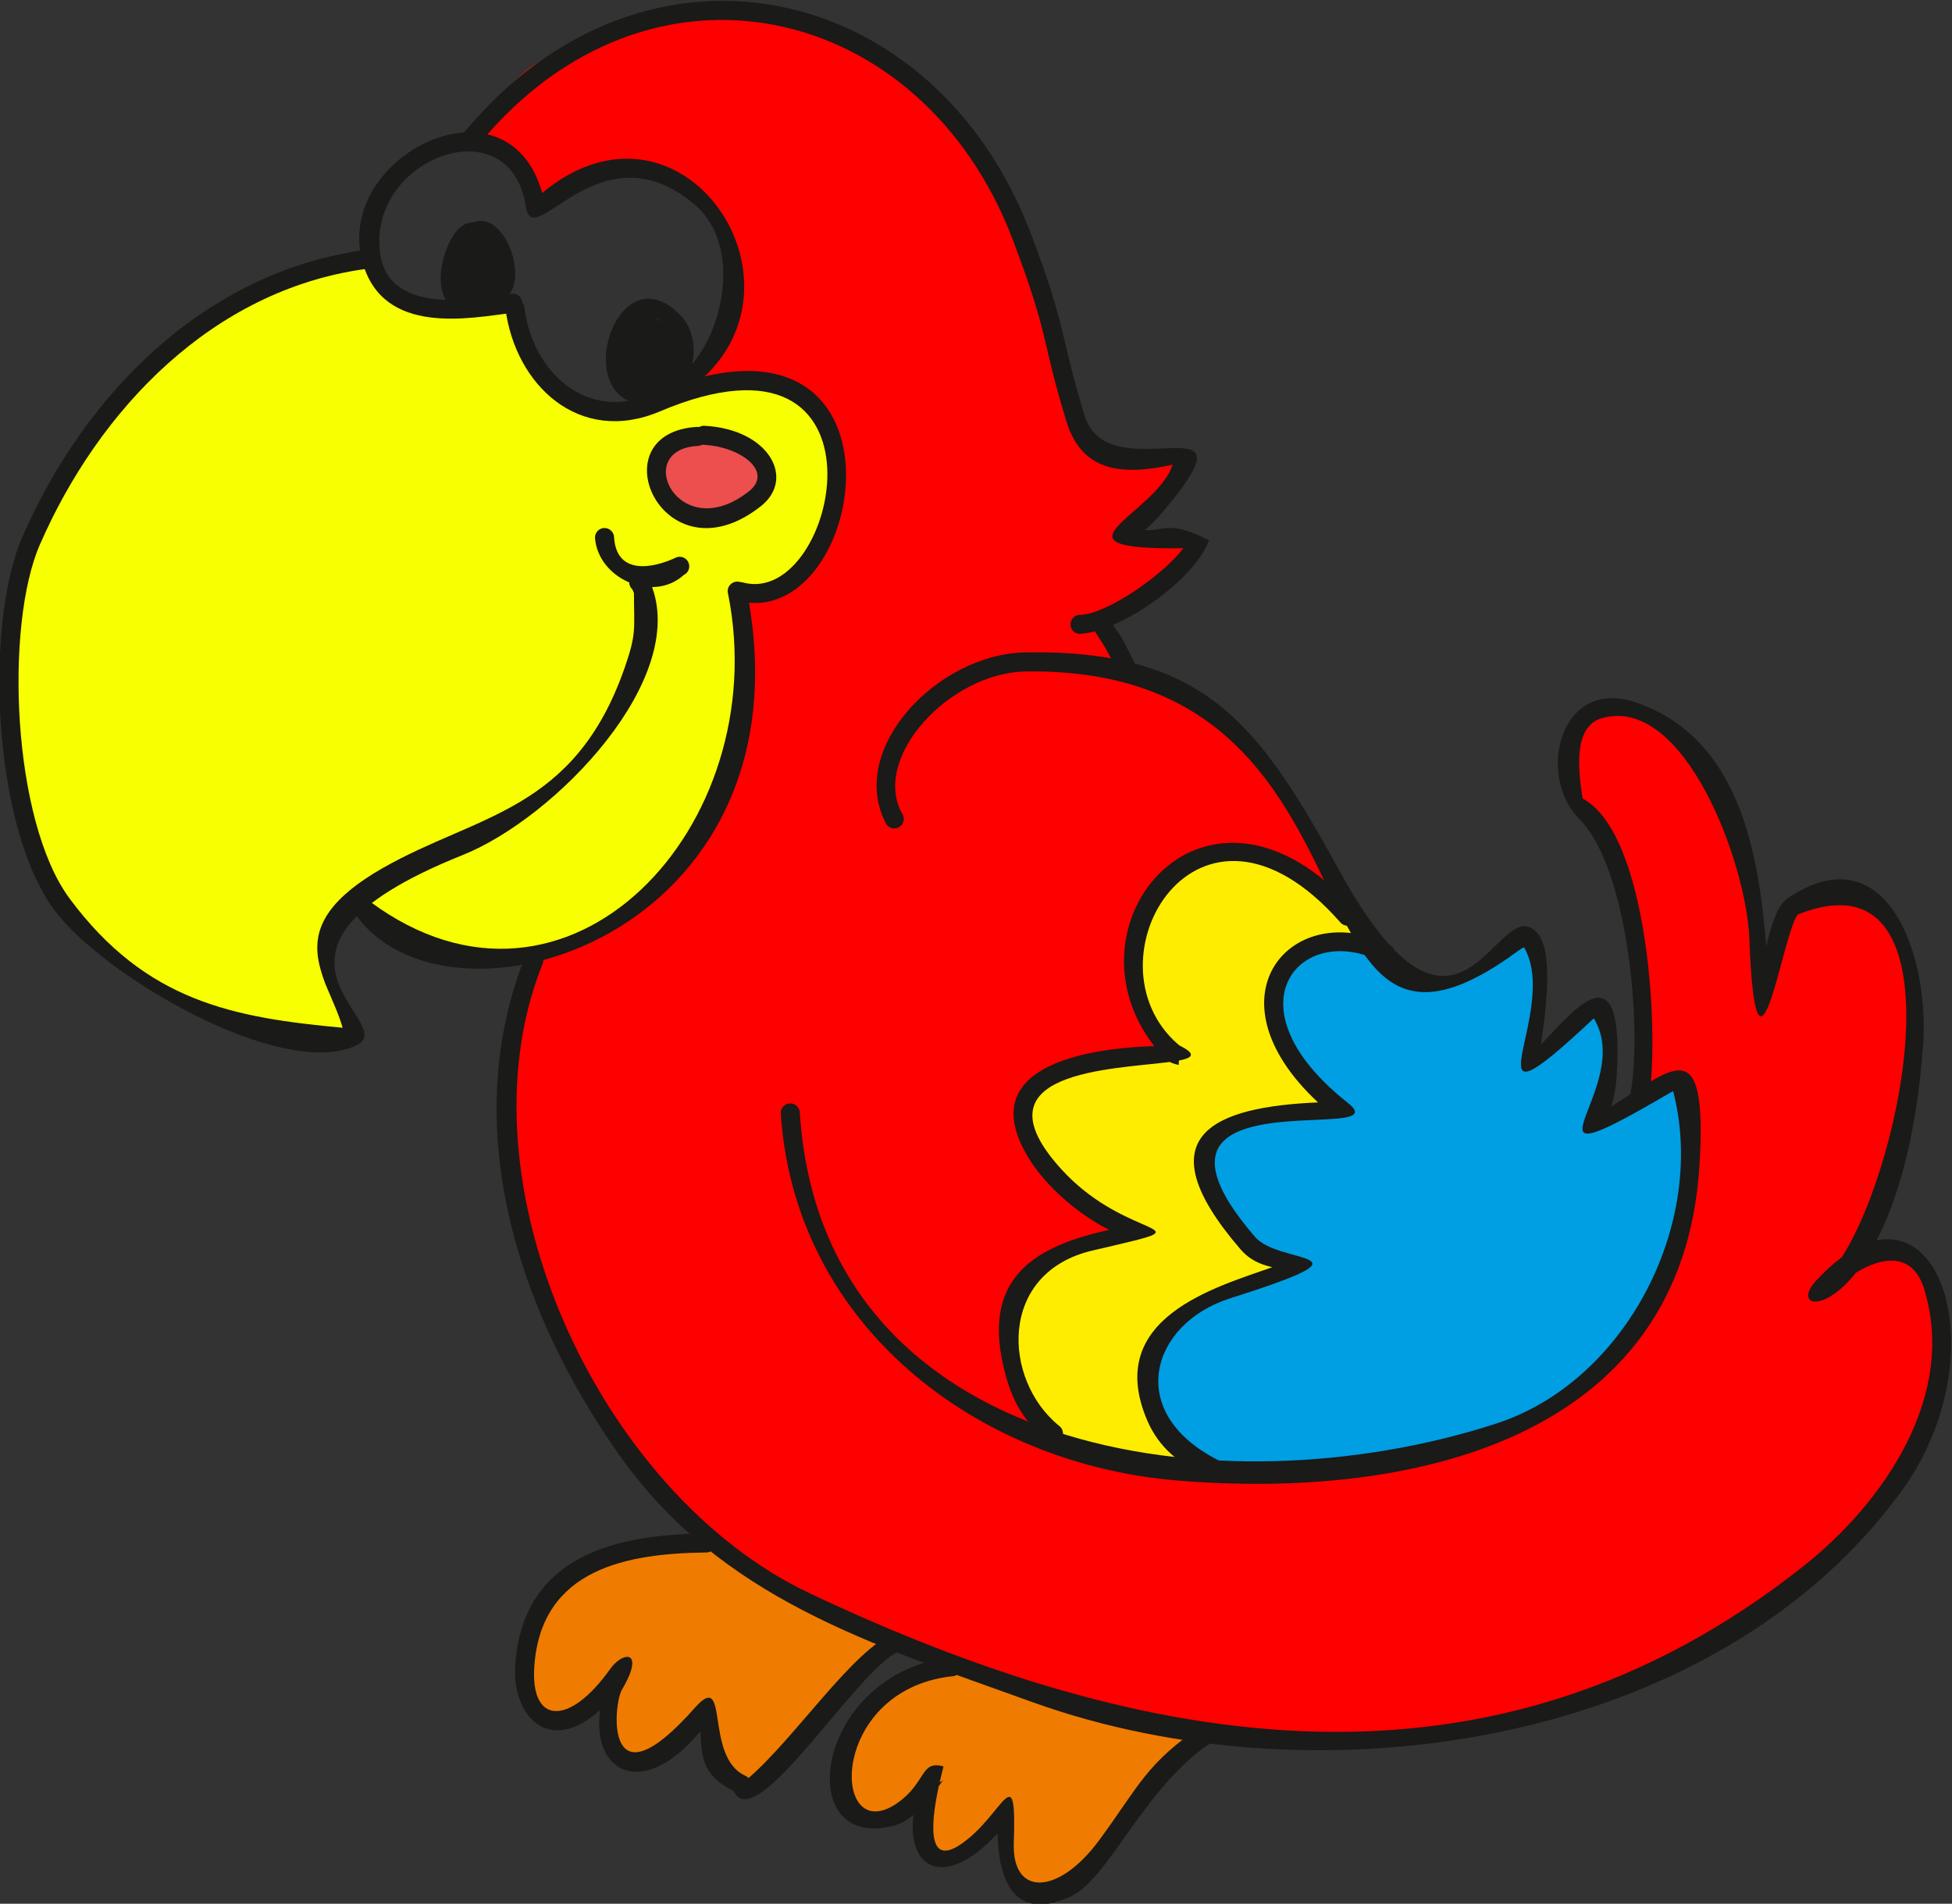 <?xml version="1.0" encoding="UTF-8" standalone="no"?>
<svg
   xmlns:dc="http://purl.org/dc/elements/1.1/"
   xmlns:cc="http://creativecommons.org/ns#"
   xmlns:rdf="http://www.w3.org/1999/02/22-rdf-syntax-ns#"
   xmlns:svg="http://www.w3.org/2000/svg"
   xmlns="http://www.w3.org/2000/svg"
   xmlns:sodipodi="http://sodipodi.sourceforge.net/DTD/sodipodi-0.dtd"
   xmlns:inkscape="http://www.inkscape.org/namespaces/inkscape"
   width="137.989mm"
   height="134.604mm"
   viewBox="0 0 137.989 134.604"
   version="1.1"
   id="svg31486"
   inkscape:version="1.0.2 (e86c8708, 2021-01-15)"
   sodipodi:docname="parrot.svg">
  <rect x="0" y="0" width="137.989" height="134.604" fill="#333333" stroke="none"/>
  <defs
     id="defs31480" />
  <sodipodi:namedview
     id="base"
     pagecolor="#ffffff"
     bordercolor="#666666"
     borderopacity="1.0"
     inkscape:pageopacity="0.0"
     inkscape:pageshadow="2"
     inkscape:zoom="0.69395513"
     inkscape:cx="53.431638"
     inkscape:cy="243.75612"
     inkscape:document-units="mm"
     inkscape:current-layer="layer1"
     inkscape:document-rotation="0"
     showgrid="false"
     inkscape:window-width="1440"
     inkscape:window-height="855"
     inkscape:window-x="0"
     inkscape:window-y="23"
     inkscape:window-maximized="0" />
  <g
     inkscape:label="Слой 1"
     inkscape:groupmode="layer"
     id="layer1"
     transform="translate(-38.214,-37.839)">
    <path
       d="m 88.669,146.406 c -0.259,0.618 -2.972,0.245 -3.777,0.88 -0.362,0.286 -7.74,-0.256 -9.289,6.45 -0.813,3.523 0.525,7.725 4.592,4.533 1.443,-1.132 0.938,-1.417 0.938,1.55 0,3.05 2.826,2.91 4.847,1.155 0.264,-0.229 2.267,-1.575 2.267,-1.512 0,2.84 0.612,5.832 3.986,3.712 0.496,-0.312 3.898,-5.225 6.285,-7.035 4.448,-3.373 6.57,-0.658 6.385,-0.558 -2.391,1.29 -3.03,-0.039 -5.869,3.784 -1.954,2.63 -0.823,9.256 3.42,6.539 0.643,-0.412 0.765,-1.093 1.036,-1.458 0,2.103 -0.881,5.816 3.283,4.013 2.636,-1.141 1.511,-5.606 2.912,1.557 0.303,1.547 3.185,1.312 4.384,0.234 1.209,-1.087 1.473,-0.344 2.729,-2.658 0.799,-1.472 4.619,-6.457 6.206,-7.178 -0.897,-0.57 -8.786,-1.572 -11.243,-2.654 -1.468,-0.646 -3.775,-1.474 -5.51,-2.206 -3.883,-1.639 -6.649,-2.755 -10.559,-4.67 -0.382,-0.187 -7.379,-3.629 -7.024,-4.478"
       style="fill:#ef7c00;fill-opacity:1;fill-rule:evenodd;stroke:none;stroke-width:1.385"
       id="path994" />
    <path
       d="m 44.222,68.766 c -1.756,1.477 -5.159,10.105 -5.159,13.289 0,2.214 -0.901,8.132 0.353,10.108 0.722,1.139 -0.574,9.762 7.504,13.771 2.989,1.484 4.254,3.01 8.259,4.261 5.246,1.639 1.397,1.927 8.272,1.081 1.615,-0.199 -6.094,-4.553 -0.469,-9.014 1.89,-1.499 2.031,3.087 8.612,3.087 4.392,0 6.777,-0.538 10.617,-2.903 5.835,-3.594 8.577,-14.977 8.59,-14.988 -0.063,-0.039 -0.148,-3.543 -0.148,-3.846 0,-4.896 -1.217,-3.498 1.492,-4.051 5.319,-1.086 5.019,-5.852 4.52,-10.141 -0.355,-3.05 -0.415,-2.131 -2.006,-4.013 -1.08,-1.277 -9.295,0.5 -10.821,0.931 -2.074,0.586 -0.797,0.373 -3.191,0.476 -3.157,0.135 -5.818,-5.308 -6.138,-7.594 -2.125,-0.141 -4.357,1.511 -8.089,-0.587 -0.888,-0.499 -0.716,-0.462 -1.472,-0.984 0,-0.013 -1.119,-1.927 -2.573,-1.329 -0.49,0.201 -8.186,2.991 -8.221,2.997 -2.291,0.403 -7.99,6.968 -9.472,8.911 -0.07,0.092 -0.387,0.523 -0.463,0.54"
       style="fill:#f7ff00;fill-opacity:1;fill-rule:evenodd;stroke:none;stroke-width:1.385"
       id="path996" />
    <path
       d="m 117.349,84.983 c 0.23,-1.969 -0.744,-2.404 -0.888,-3.099 -1.292,0.099 2.547,-1.335 5.875,-4.301 2.955,-2.633 -5.269,-0.662 -4.728,-2.131 1.956,-0.452 6.565,-5.947 3.283,-5.422 -5.814,0.931 -5.544,-1.55 -7.223,-5.459 -3.127,-7.281 -0.565,-10.601 -9.137,-20.091 -4.501,-4.983 -16.878,-8.066 -23.102,-4.676 -4.246,2.313 -5.637,1.585 -8.795,6.254 -0.174,0.257 -1.082,1.255 -1.015,1.475 0.762,0.755 4.458,1.285 4.458,4.542 1.893,0 2.751,-2.267 6.682,-2.267 2.822,0 2.501,1.113 4.339,1.641 3.245,0.933 3.678,9.582 1.146,11.699 -0.062,0.051 -2.141,3.048 -0.018,2.008 3.411,-1.672 6.258,0.302 8.29,2.944 1.502,1.953 0.371,6.407 1.055,6.636 -0.683,0.072 -1.267,1.943 -2.245,2.92 -1.094,1.094 -3.009,1.856 -4.554,1.856 0,3.906 0.54,8.439 -0.645,12.181 -0.626,1.975 -1.751,4.098 -2.827,5.896 -1.965,3.28 -5.069,4.81 -8.239,6.448 -0.715,0.369 -2.424,1.333 -3.218,1.27 0.661,1.147 -1.481,5.487 -1.557,7.12 -0.073,1.554 -0.171,8.83 0.15,10.077 0.247,0.958 0.059,1.914 0.782,2.776 0.041,0.05 0.617,1.694 0.703,1.914 -0.203,1.239 3.618,10.235 5.394,11.627 1.598,1.253 2.254,3.95 5.308,6.11 1.349,0.954 1.807,2.63 4.92,3.674 0.08,0.027 4.001,2.204 5.449,2.756 3.656,1.394 7.024,3.223 10.553,4.864 3.177,1.478 6.219,1.944 9.465,2.646 0.5,0.108 0.326,0.215 0.886,0.215 2.859,0.747 4.527,1.192 7.759,1.478 4.819,0.426 8.271,0.72 13.19,-0.016 1.757,-0.262 8.742,-1.167 9.791,-1.914 0.681,-0.485 3.856,-0.139 5.588,-1.766 0.753,-0.708 7.884,-3.91 8.677,-5.061 0.066,-0.097 0.047,-0.082 0.176,-0.071 l 6.783,-6.108 3.704,-5.142 1.523,-4.784 0.101,-5.829 -1.372,-3.045 -4.429,-0.197 3.458,-9.68 0.75,-7.19 c 0.913,-3.275 -1.68,-9.538 -5.907,-8.612 -1.266,0.277 -2.945,1.418 -3.511,2.821 -1.938,4.803 -0.865,2.578 -1.713,-0.306 -0.317,-1.077 -0.254,-4.082 -0.958,-5.856 -1.592,-4.014 -2.085,-8.372 -7.321,-9.686 -3.92,-0.984 -6.981,3.744 -4.241,7.301 4.551,5.909 3.853,13.052 4.656,14.28 0.097,0.148 0.557,4.758 -1.061,5.843 -2.788,1.87 -1.995,1.162 -1.726,-2.13 0.123,-1.502 0.728,-4.245 -1.499,-4.13 -0.836,0.043 -3.991,5.511 -3.582,1.278 0.16,-1.658 1.381,-4.596 -0.755,-6.41 -0.845,-0.718 -3.184,3.155 -7.251,3.155 -2.216,0 -2.112,-2.894 -4.189,-4.477 -3.417,-2.604 -2.388,-9.473 -11.596,-15.752 -0.662,-0.452 -4.669,-2.097 -5.594,-2.097"
       style="fill:#ff0000;fill-opacity:1;fill-rule:evenodd;stroke:none;stroke-width:1.385"
       id="path998" />
    <path
       d="m 138.728,107.309 -2.922,-3.035 c -1.997,-0.074 -4.18,-0.329 -5.888,0.789 -2.152,1.409 -1.147,6.701 0.266,8.701 0.617,0.873 0.974,1.897 2.457,2.313 0,0.428 -4.914,-0.243 -6.93,1.648 -1.165,1.093 -2.364,0.281 -1.981,4.253 0.066,0.682 4.286,5.717 6.001,5.204 l -6.962,3.063 -2.315,2.061 -0.934,3.832 3.121,5.56 6.246,0.274 11.259,-1.864 6.219,-1.76 5.484,-4.389 3.732,-5.184 2.035,-7.311 -0.597,-7.334 -6.184,3.237 1.094,-5.075 -0.663,-3.205 -4.838,3.754 0.544,-5.631 -0.456,-2.913 -4.193,2.354 z"
       style="fill:#009ee3;fill-opacity:1;fill-rule:evenodd;stroke:none;stroke-width:1.385"
       id="path1000" />
    <path
       d="m 130.668,104.884 4.607,-0.183 c -1.973,-1.611 -1.036,-2.717 -5.46,-5.117 -3.395,-1.842 -2.224,-1.347 -5.909,-1.159 -0.927,0.048 -4.337,2.55 -4.585,4.129 -0.629,4.008 -0.988,6.132 1.465,9.577 0.105,0.148 -4.89,0.729 -5.784,1.367 -0.469,0.334 -4.813,0.55 -4.208,4.639 0.001,0.008 0.876,1.486 0.931,1.492 0.391,1.695 6.397,5.577 6.795,5.134 -1.273,0.081 -6.254,1.636 -7.036,2.747 -1.029,1.463 -2.01,0.132 -1.856,4.364 0.066,1.803 -0.399,3.084 1.173,5.219 2.313,3.142 5.089,3.829 9.068,4.089 1.958,0.128 3.64,0.629 1.858,-0.833 -1.609,-1.32 -2.978,-7.19 -0.992,-8.241 0.04,-0.02 1.892,-2.269 2.859,-2.664 1.023,-0.418 6.442,-2.151 6.137,-2.26 -2.723,-0.972 -1.628,0.34 -3.786,-2.097 -2.421,-2.735 -3.175,-6.025 0.418,-7.915 1.296,-0.682 1.793,-0.84 3.354,-0.84 l 3.098,-0.258 -3.824,-4.264 -0.473,-4.221 z"
       style="fill:#ffed00;fill-opacity:1;fill-rule:evenodd;stroke:none;stroke-width:1.385"
       id="path1002" />
    <path
       d="m 86.373,69.235 c -2.267,0.131 -1.807,4.31 0.042,4.843 2.057,0.592 5.762,0.195 5.762,-2.775 0,-1.139 -2.826,-2.17 -3.712,-2.182 -0.792,-0.011 -1.602,0.085 -2.092,0.114"
       style="fill:#ed4e4e;fill-opacity:1;fill-rule:evenodd;stroke:none;stroke-width:1.385"
       id="path1004" />
    <g
       id="g1006"
       transform="matrix(1.385,0,0,-1.385,-377.009,613.257)">
      <g
         id="g1008">
        <path
           d="m 326.573,399.704 c 0.414,-3.167 3.101,-5.799 6.504,-4.355 13.852,5.875 11.08,-12.277 4.361,-10.552 -0.254,0.088 -0.389,0.366 -0.301,0.62 0.088,0.255 0.366,0.39 0.621,0.302 4.849,-1.238 7.951,13.924 -4.285,8.739 -4.093,-1.734 -7.367,1.332 -7.874,5.247 0,0.269 0.218,0.488 0.488,0.488 0.269,0 0.487,-0.218 0.487,-0.488"
           style="fill:#1a1a18;fill-opacity:1;fill-rule:evenodd;stroke:none"
           id="path1010" />
      </g>
      <g
         id="g1012">
        <path
           d="m 325.996,399.499 c -2.192,-0.267 -6.635,-1.214 -7.69,2.571 -1.51,5.418 7.404,9.852 9.168,3.543 7.438,6.185 14.861,-5.646 6.851,-10.454 -0.251,-0.15 -0.453,-0.163 -0.734,-0.175 -0.269,0 -0.488,0.218 -0.488,0.487 0,0.269 0.218,0.488 0.488,0.488 2.329,0.099 4.82,6.488 1.574,9.141 -4.802,3.925 -8.159,-2.594 -8.523,-0.193 -0.787,5.209 -8.053,2.495 -7.448,-2.321 0.426,-3.391 5.159,-2.31 6.755,-2.113 0.269,0.013 0.497,-0.194 0.511,-0.463 0.013,-0.269 -0.194,-0.498 -0.463,-0.511"
           style="fill:#1a1a18;fill-opacity:1;fill-rule:evenodd;stroke:none"
           id="path1014" />
      </g>
      <g
         id="g1016">
        <path
           d="m 333.848,394.95 c -5.464,-1.38 -2.813,8.187 0.743,4.351 0.869,-0.938 0.893,-2.955 -0.405,-3.816 0.034,-0.233 -0.106,-0.463 -0.338,-0.535 z m -1.262,0.846 c 0.079,0.164 0.246,0.276 0.44,0.276 1.208,0.11 1.4,1.403 1.017,2.29 -1.257,2.907 -3.83,-2.243 -1.456,-2.566"
           style="fill:#1a1a18;fill-opacity:1;fill-rule:evenodd;stroke:none"
           id="path1018" />
      </g>
      <g
         id="g1020">
        <path
           d="m 332.117,395.804 c -0.329,0.065 -0.606,0.386 -0.729,1.097 -0.004,0.018 -0.008,0.036 -0.01,0.055 l -0.002,0.013 c -0.767,4.991 5.497,1.042 2.559,-0.904 -0.899,-0.596 -1.483,-0.577 -1.819,-0.261"
           style="fill:#1a1a18;fill-opacity:1;fill-rule:evenodd;stroke:none"
           id="path1022" />
      </g>
      <g
         id="g1024">
        <path
           d="m 324.012,400.473 c 0.75,0.037 1.438,2.621 -0.115,2.478 -0.423,-0.209 -1.125,-2.399 -0.119,-2.529 0.07,0.035 0.15,0.054 0.234,0.051 z m 0.056,-0.968 c -0.071,-0.04 -0.153,-0.063 -0.241,-0.063 -1.601,0.099 -1.743,1.705 -1.352,2.965 1.557,5.006 5.709,-2.588 1.592,-2.902"
           style="fill:#1a1a18;fill-opacity:1;fill-rule:evenodd;stroke:none"
           id="path1026" />
      </g>
      <g
         id="g1028">
        <path
           d="m 324.194,402.943 -0.013,-0.093 c 2.062,0.45 -0.833,-5.08 -1.073,-1.994 -0.283,0.414 -0.376,1.014 0.036,1.452 0.023,0.249 0.052,0.519 0.091,0.816 0.05,0.265 0.305,0.439 0.57,0.389 0.265,-0.05 0.439,-0.305 0.389,-0.569"
           style="fill:#1a1a18;fill-opacity:1;fill-rule:evenodd;stroke:none"
           id="path1030" />
      </g>
      <g
         id="g1032">
        <path
           d="m 324.12,403.521 c 1.19,-0.1 1.767,-1.86 0.404,-3.414 -0.198,-0.182 -0.507,-0.169 -0.689,0.029 -0.182,0.199 -0.169,0.507 0.03,0.689 0.44,0.575 0.932,0.996 0.164,1.733 -0.21,0.048 -0.37,0.232 -0.378,0.458 -0.01,0.269 0.201,0.495 0.47,0.505"
           style="fill:#1a1a18;fill-opacity:1;fill-rule:evenodd;stroke:none"
           id="path1034" />
      </g>
      <g
         id="g1036">
        <path
           d="m 323.435,403.743 c 1.913,1.919 3.801,-3.002 1.816,-3.723 -0.261,-0.069 -0.527,0.086 -0.596,0.347 -0.063,0.237 0.06,0.479 0.279,0.573 0.206,0.436 0.172,2.482 -0.776,2.156 -0.168,-0.155 -0.427,-0.174 -0.618,-0.034 -0.217,0.159 -0.264,0.464 -0.105,0.681"
           style="fill:#1a1a18;fill-opacity:1;fill-rule:evenodd;stroke:none"
           id="path1038" />
      </g>
      <g
         id="g1040">
        <path
           d="m 318.41,401.727 c -7.762,-1.089 -13.56,-7.146 -16.576,-14.068 -1.796,-4.121 -1.425,-14.1 1.523,-18.072 3.908,-5.264 8.367,-6.074 13.93,-6.59 -0.735,2.63 -3.395,5.062 2.084,8.173 4.823,2.738 9.757,2.874 12.312,10.203 0.622,1.785 0.474,1.984 0.474,3.827 l -0.002,-0.014 c -0.02,0.054 -0.047,0.131 -0.078,0.189 -0.164,0.148 -0.211,0.394 -0.1,0.596 0.129,0.236 0.426,0.323 0.662,0.193 0.206,-0.146 0.273,-0.249 0.371,-0.485 2.009,-4.839 -4.846,-11.964 -9.599,-13.867 -12.332,-4.939 -2.962,-8.608 -5.455,-9.734 -3.853,-1.74 -12.9,3.583 -15.383,6.928 -3.157,4.254 -3.575,14.588 -1.632,19.047 3.181,7.303 9.305,13.519 17.468,14.649 0.269,0 0.487,-0.218 0.487,-0.487 0,-0.269 -0.218,-0.488 -0.487,-0.488"
           style="fill:#1a1a18;fill-opacity:1;fill-rule:evenodd;stroke:none"
           id="path1042" />
      </g>
      <g
         id="g1044">
        <path
           d="m 331.143,388.02 c 0.136,-1.959 2.032,-1.558 3.182,-1.009 0.253,0.093 0.533,-0.037 0.626,-0.29 0.088,-0.239 -0.024,-0.503 -0.251,-0.609 -1.565,-1.43 -4.383,-0.206 -4.532,1.909 0,0.269 0.218,0.488 0.487,0.488 0.269,0 0.488,-0.218 0.488,-0.488"
           style="fill:#1a1a18;fill-opacity:1;fill-rule:evenodd;stroke:none"
           id="path1046" />
      </g>
      <g
         id="g1048">
        <path
           d="m 335.396,392.698 c -3.37,-0.192 -0.941,-5.138 2.63,-2.314 1.277,1.01 -0.449,2.28 -2.291,2.37 -0.032,0 -0.064,0.003 -0.094,0.009 -0.072,-0.042 -0.155,-0.066 -0.244,-0.066 z m 0.094,0.966 c 0.072,0.042 0.155,0.065 0.244,0.065 3.32,-0.164 4.687,-2.7 2.898,-4.109 -4.987,-3.929 -8.407,3.756 -3.237,4.053 0.032,0 0.064,-0.003 0.094,-0.009"
           style="fill:#1a1a18;fill-opacity:1;fill-rule:evenodd;stroke:none"
           id="path1050" />
      </g>
      <g
         id="g1052">
        <path
           d="m 337.894,385.43 c 3.578,-17.816 -15.38,-23.509 -20.037,-16.52 l -0.054,0.099 c -0.196,0.176 -0.216,0.477 -0.045,0.678 0.175,0.205 0.482,0.23 0.687,0.055 0.149,-0.162 0.148,-0.145 0.23,-0.297 10.119,-7.52 20.657,3.855 18.288,15.695 -0.08,0.257 0.063,0.53 0.32,0.611 0.257,0.08 0.53,-0.063 0.611,-0.32"
           style="fill:#1a1a18;fill-opacity:1;fill-rule:evenodd;stroke:none"
           id="path1054" />
      </g>
      <g
         id="g1056">
        <path
           d="m 323.473,408.683 c 9.184,11.115 23.998,7.831 28.93,-5.111 1.843,-4.838 1.509,-5.264 2.757,-9.327 1.22,-3.974 9.059,1.143 4.11,-4.768 -0.349,-0.417 -0.671,-0.779 -1.045,-1.073 1,-0.073 1.204,0.535 3.282,-0.519 -0.695,-1.989 -4.516,-4.708 -6.624,-4.78 -0.268,0.023 -0.467,0.259 -0.444,0.527 0.023,0.268 0.259,0.467 0.528,0.444 1.325,0.058 4.169,1.998 5.232,3.401 -7.336,-0.099 -1.403,1.688 -0.546,4.263 -2.312,-0.499 -4.574,-0.531 -5.413,2.185 -1.303,4.217 -0.835,4.273 -2.756,9.323 -4.617,12.134 -18.53,15.366 -27.185,4.912 -0.144,-0.228 -0.445,-0.295 -0.673,-0.151 -0.228,0.144 -0.295,0.445 -0.151,0.673"
           style="fill:#1a1a18;fill-opacity:1;fill-rule:evenodd;stroke:none"
           id="path1058" />
      </g>
      <g
         id="g1060">
        <path
           d="m 345.049,373.372 c -2.069,3.803 2.577,8.718 7.107,8.789 9.255,0.144 11.95,-3.777 16.023,-11.177 6.245,-11.346 8.066,-0.701 10.122,-3.196 0.799,-0.969 0.392,-3.993 0.149,-5.648 1.533,1.567 4.154,5.009 3.892,-1.109 -0.039,-0.902 -0.096,-1.447 -0.316,-2.053 3.124,1.888 4.939,3.997 4.518,-2.984 -0.854,-14.159 -14.912,-17.093 -26.69,-16.107 -10.266,0.86 -19.509,7.961 -20.206,18.761 0,0.269 0.218,0.487 0.488,0.487 0.269,0 0.488,-0.218 0.488,-0.487 1.13,-17.521 21.468,-20.443 35.559,-15.852 6.631,2.16 10.763,10.26 9.014,16.964 -0.118,-0.061 -0.232,-0.128 -0.341,-0.191 -8.349,-4.876 -1.524,0.373 -3.709,3.908 -6.958,-6.538 -1.637,0.33 -3.559,3.628 -0.098,-0.038 -0.232,-0.132 -0.291,-0.175 -12.469,-9.189 -5.833,14.556 -25.143,14.254 -3.884,-0.061 -7.87,-4.374 -6.32,-7.238 0.159,-0.217 0.111,-0.522 -0.106,-0.681 -0.217,-0.159 -0.522,-0.111 -0.681,0.106"
           style="fill:#1a1a18;fill-opacity:1;fill-rule:evenodd;stroke:none"
           id="path1062" />
      </g>
      <g
         id="g1064">
        <path
           d="m 370.239,366.392 c -4.046,2.034 -7.911,-2.284 -1.631,-7.242 0.682,-0.539 0.293,-0.711 -0.57,-0.791 l 0.003,-0.003 -0.003,0.003 c -2.637,-0.245 -9.703,0.362 -4.178,-6.042 1.278,-1.481 6.561,-0.643 -1.289,-3.138 -3.981,-1.265 -5.425,-5.771 -0.631,-8.239 0.253,-0.13 0.339,-0.246 0.441,-0.499 0.088,-0.255 -0.047,-0.532 -0.302,-0.62 -0.239,-0.083 -0.499,0.032 -0.602,0.257 -1.421,0.595 -2.519,1.446 -3.135,2.903 -2.2,5.208 3.515,6.768 6.396,7.792 -0.59,0.141 -1.133,0.345 -1.636,0.93 -5.017,5.831 -1.279,7.26 3.97,7.483 -5.871,5.469 -1.244,10.508 3.685,8.033 0.228,-0.143 0.297,-0.444 0.154,-0.672 -0.143,-0.228 -0.444,-0.297 -0.672,-0.154"
           style="fill:#1a1a18;fill-opacity:1;fill-rule:evenodd;stroke:none"
           id="path1066" />
      </g>
      <g
         id="g1068">
        <path
           d="m 368.192,368.398 c -7.263,8.228 -13.159,-1.987 -8.27,-6.243 0.065,-0.056 0.064,-0.053 0.125,-0.086 l -0.002,-6e-4 c 0.821,-0.415 0.632,-0.611 -0.074,-0.746 l -0.01,-0.225 c -0.191,0.045 -0.328,0.088 -0.451,0.153 -2.861,-0.379 -10.138,-0.442 -5.519,-5.497 2.96,-3.24 6.57,-2.891 3.814,-3.596 l 0.014,-0.011 -0.028,0.007 c -0.513,-0.131 -1.243,-0.298 -2.235,-0.53 -4.811,-1.127 -4.596,-6.587 -1.711,-8.938 0.222,-0.152 0.279,-0.456 0.127,-0.678 -0.152,-0.222 -0.456,-0.279 -0.678,-0.127 -1.144,0.93 -1.76,1.907 -2.162,3.366 -1.381,5.013 1.523,6.605 5.283,7.432 -1.606,0.802 -3.193,2.215 -4.041,3.553 -2.991,4.716 2.667,5.712 6.34,5.83 -4.89,6.276 2.733,15.446 10.254,6.927 0.163,-0.214 0.122,-0.52 -0.092,-0.683 -0.214,-0.163 -0.52,-0.122 -0.683,0.092"
           style="fill:#1a1a18;fill-opacity:1;fill-rule:evenodd;stroke:none"
           id="path1070" />
      </g>
      <g
         id="g1072">
        <path
           d="m 327.469,366.194 c -4.425,-11.124 2.958,-27.003 13.632,-32.056 17.102,-8.094 34.87,-11.235 50.778,1.398 4.069,3.231 7.819,8.672 6.126,14.136 -0.588,1.898 -2.17,1.624 -3.474,0.822 -1.714,-2.151 -3.175,-1.644 -2.043,-0.416 0.455,0.493 0.895,0.889 1.318,1.203 3.266,5.09 6.244,20.875 -2.23,17.504 -0.757,-0.691 -2.136,-10.529 -2.49,-1.219 -0.146,3.832 -3.313,12.428 -7.518,11.238 -1.554,-0.44 -1.17,-2.893 -0.992,-4.103 3.433,-1.841 3.931,-12.385 3.363,-15.421 -0.088,-0.255 -0.366,-0.389 -0.621,-0.301 -0.255,0.088 -0.389,0.366 -0.301,0.62 0.612,3.329 -0.102,11.542 -2.6,14.044 -2.233,2.237 -0.993,7.288 2.886,5.959 5.283,-1.81 6.257,-7.667 6.649,-12.455 0.246,1.071 0.568,2.102 1.071,2.445 5.021,3.422 7.276,-2.816 6.932,-7.493 -0.35,-4.764 -1.322,-7.934 -2.377,-9.958 3.982,0.823 5.516,-6.976 1.275,-12.8 -9.546,-13.11 -29.89,-15.997 -44.377,-10.764 -8.204,2.963 -15.9,5.271 -21.093,12.644 -5.183,7.36 -8.216,16.79 -4.763,25.46 0.134,0.234 0.432,0.315 0.666,0.181 0.234,-0.134 0.314,-0.432 0.181,-0.665"
           style="fill:#1a1a18;fill-opacity:1;fill-rule:evenodd;stroke:none"
           id="path1074" />
      </g>
      <g
         id="g1076">
        <path
           d="m 348.377,329.888 c -6.387,-0.726 -6.16,-8.93 -2.711,-6.423 1.427,1.037 1.109,2.149 2.292,1.822 0.003,-0.008 -0.088,-0.333 -0.196,-0.802 0.062,0.015 0.125,0.056 0.201,0.137 -0.078,-0.107 -0.16,-0.221 -0.245,-0.338 -0.338,-1.549 -0.725,-4.223 1.117,-2.975 2.192,1.485 2.86,4.586 2.71,0.061 -0.092,-2.746 2.282,-2.65 4.333,0.117 2.021,2.725 2.409,3.993 5.384,5.944 0.243,0.115 0.534,0.011 0.649,-0.233 0.115,-0.243 0.011,-0.534 -0.233,-0.649 -3.513,-2.315 -5.248,-7.003 -7.259,-7.914 -3.009,-1.362 -3.657,1.101 -3.703,3.233 -2.707,-2.933 -4.652,-1.791 -4.285,0.95 -0.306,-0.255 -0.636,-0.454 -0.99,-0.549 -5.29,-1.414 -4.112,7.802 2.936,8.594 0.269,0 0.488,-0.218 0.488,-0.488 0,-0.269 -0.218,-0.488 -0.488,-0.488"
           style="fill:#1a1a18;fill-opacity:1;fill-rule:evenodd;stroke:none"
           id="path1078" />
      </g>
      <g
         id="g1080">
        <path
           d="m 335.849,336.209 c -4.009,-0.046 -8.409,-0.806 -8.776,-5.781 -0.222,-3.013 1.786,-3.103 3.871,-0.167 0.569,0.801 1.503,0.958 0.971,-0.332 0.009,0.007 0.018,0.014 0.026,0.022 l -0.037,-0.046 c -0.084,-0.2 -0.202,-0.433 -0.361,-0.703 -0.445,-0.753 -0.915,-6.173 3.716,-0.929 1.796,2.034 0.477,-2.443 2.536,-3.437 0.096,-0.046 0.162,-0.086 0.211,-0.141 2.407,2.075 5.331,6.562 7.466,7.404 0.266,0.046 0.517,-0.133 0.563,-0.398 0.046,-0.265 -0.133,-0.517 -0.398,-0.563 -2.117,-0.935 -7.286,-9.483 -8.389,-7.111 -1.581,0.812 -1.645,1.661 -1.696,3.062 -2.924,-3.545 -5.575,-2.125 -5.12,1.087 -2.575,-2.358 -4.527,-0.358 -4.332,2.325 0.407,5.583 5.163,6.63 9.748,6.684 0.269,0 0.488,-0.218 0.488,-0.488 0,-0.269 -0.218,-0.488 -0.488,-0.488"
           style="fill:#1a1a18;fill-opacity:1;fill-rule:evenodd;stroke:none"
           id="path1082" />
      </g>
      <g
         id="g1084">
        <path
           d="m 356.266,384.065 c 1.048,-1.56 0.572,-0.759 1.431,-2.403 0.088,-0.255 -0.047,-0.532 -0.301,-0.62 -0.255,-0.088 -0.532,0.047 -0.62,0.301 -0.738,1.384 -0.348,0.719 -1.164,1.999 -0.2,0.18 -0.215,0.489 -0.034,0.689 0.18,0.2 0.489,0.215 0.689,0.035"
           style="fill:#1a1a18;fill-opacity:1;fill-rule:evenodd;stroke:none"
           id="path1086" />
      </g>
    </g>
  </g>
</svg>
